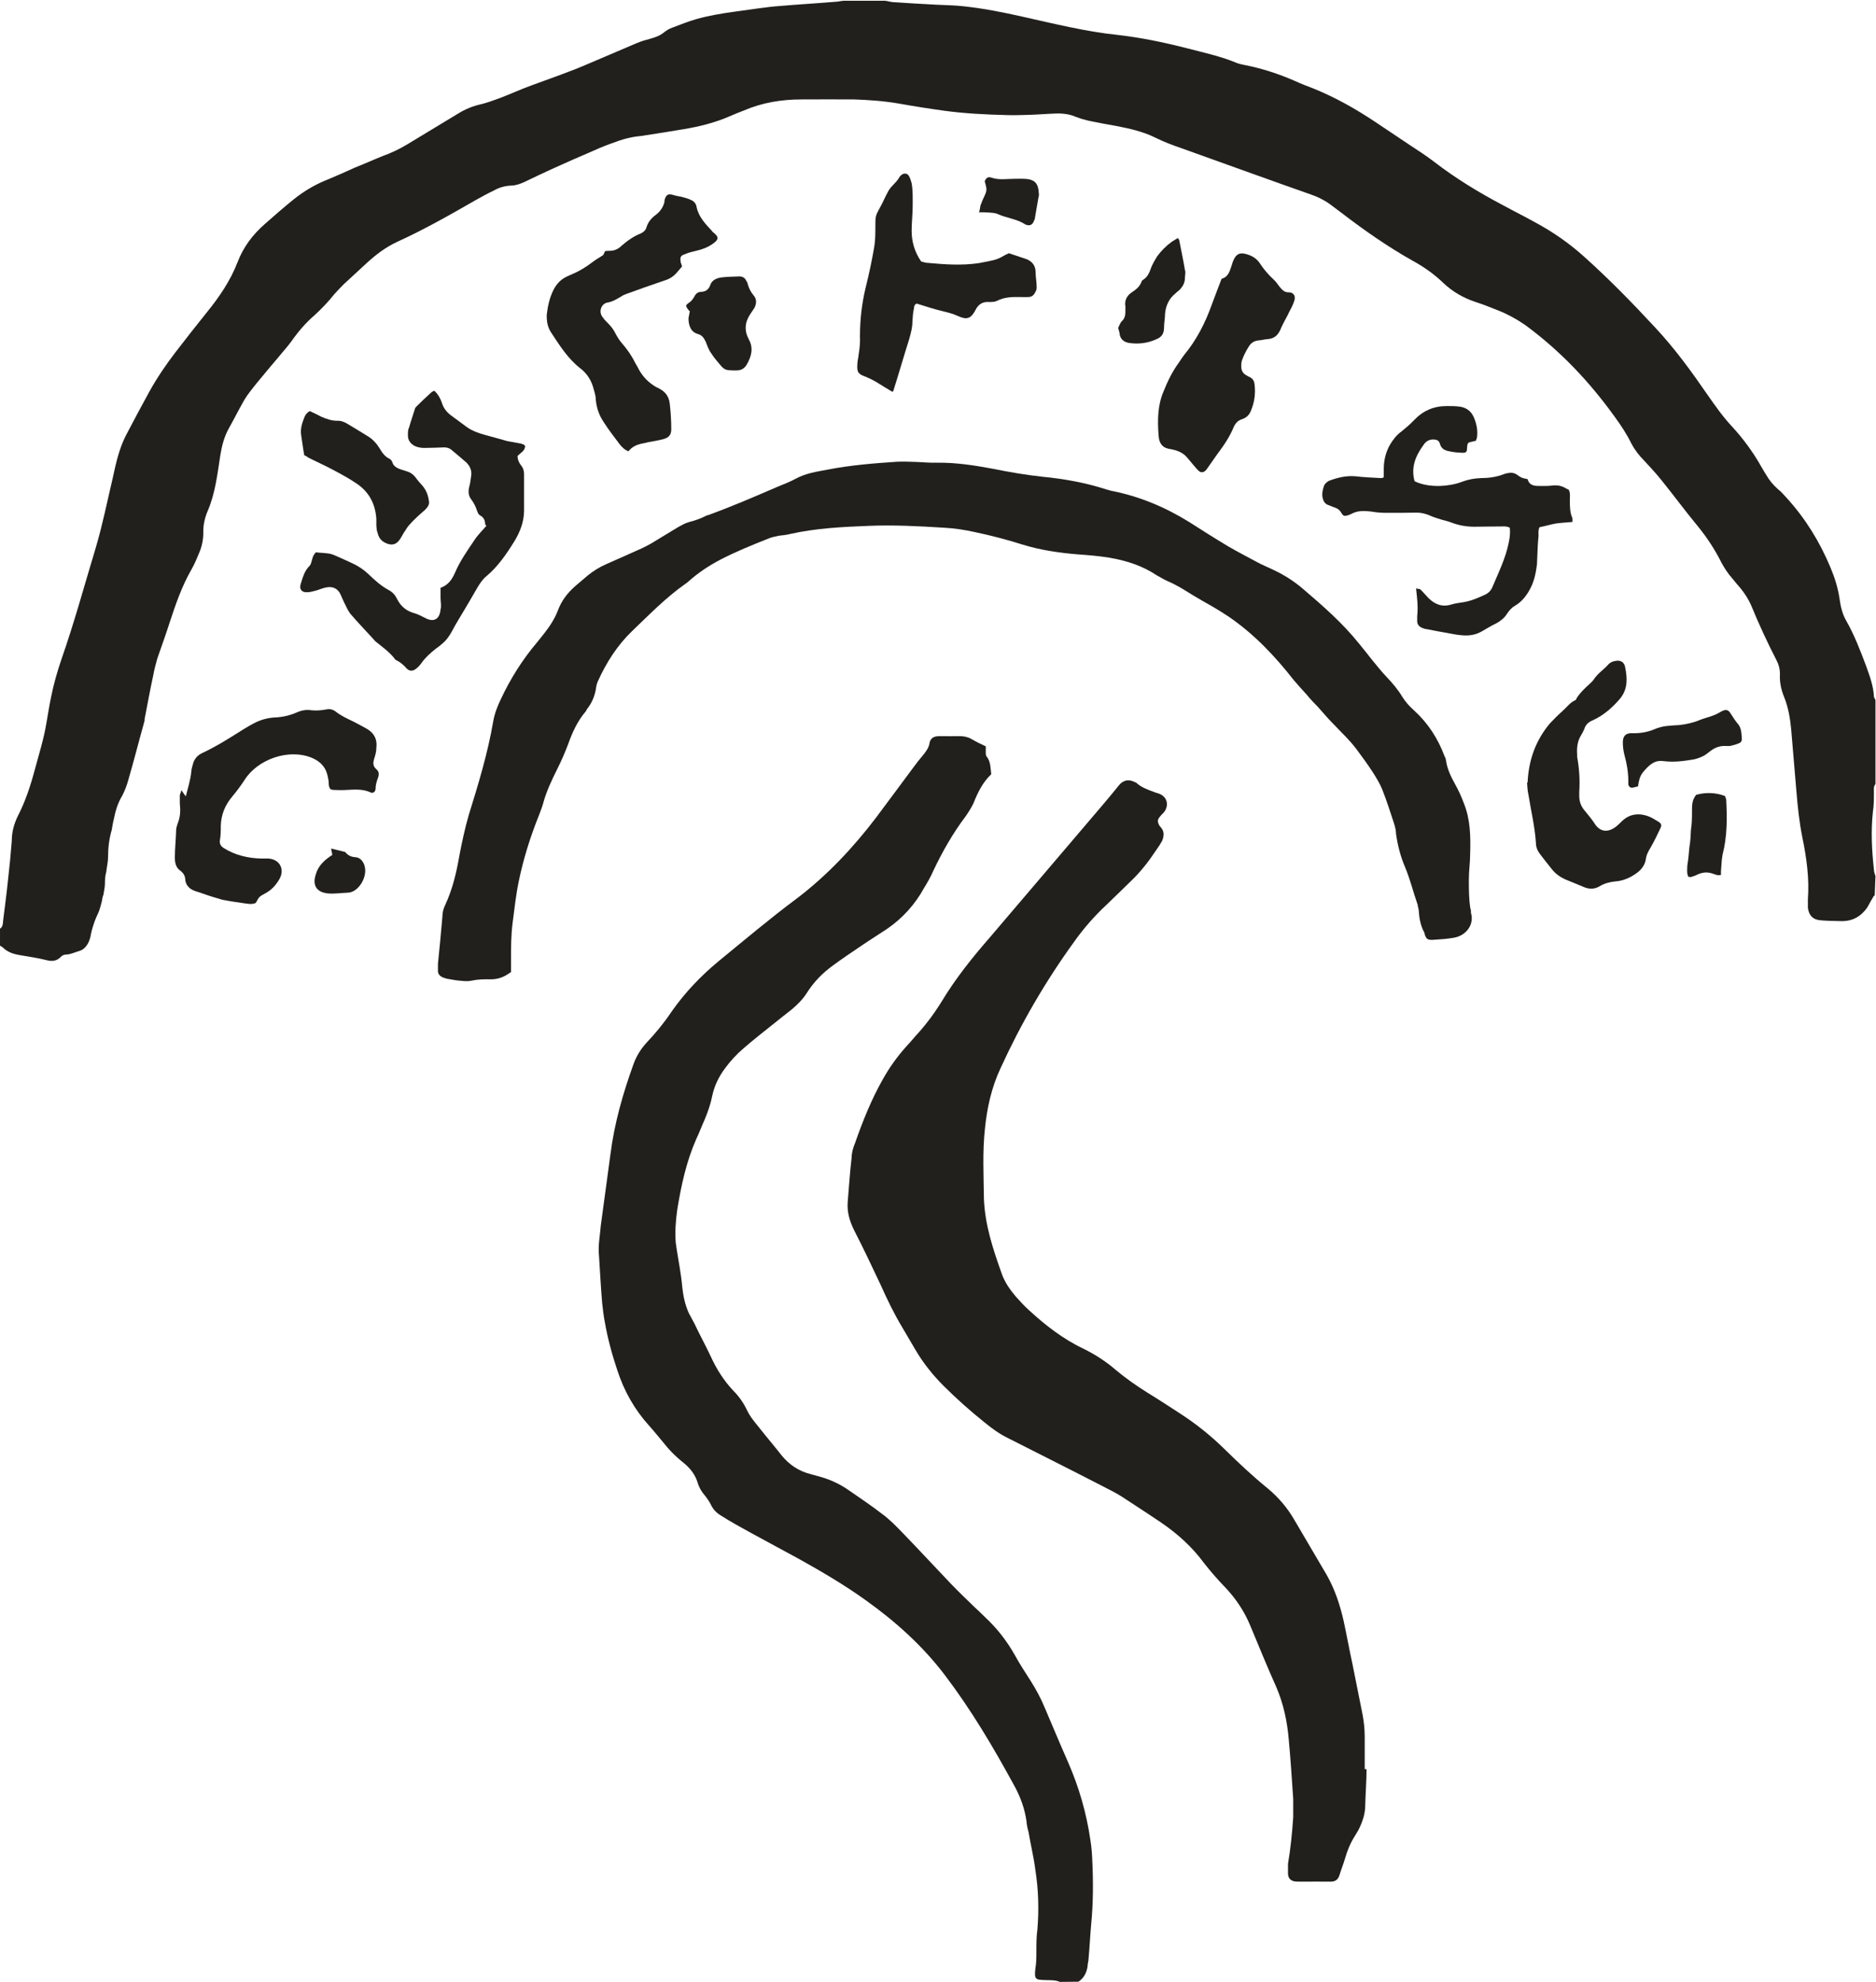 <?xml version="1.0" encoding="UTF-8" standalone="no"?>
<!-- Created with Inkscape (http://www.inkscape.org/) -->

<svg
   width="7.188mm"
   height="7.594mm"
   viewBox="0 0 7.188 7.594"
   version="1.1"
   id="svg2624"
   inkscape:version="1.1.2 (0a00cf5339, 2022-02-04)"
   sodipodi:docname="c15.svg"
   xmlns:inkscape="http://www.inkscape.org/namespaces/inkscape"
   xmlns:sodipodi="http://sodipodi.sourceforge.net/DTD/sodipodi-0.dtd"
   xmlns="http://www.w3.org/2000/svg"
   xmlns:svg="http://www.w3.org/2000/svg">
  <sodipodi:namedview
     id="namedview2626"
     pagecolor="#ffffff"
     bordercolor="#666666"
     borderopacity="1.0"
     inkscape:pageshadow="2"
     inkscape:pageopacity="0.0"
     inkscape:pagecheckerboard="0"
     inkscape:document-units="mm"
     showgrid="false"
     inkscape:zoom="0.64052329"
     inkscape:cx="14.051011"
     inkscape:cy="14.831623"
     inkscape:window-width="2560"
     inkscape:window-height="1376"
     inkscape:window-x="0"
     inkscape:window-y="0"
     inkscape:window-maximized="1"
     inkscape:current-layer="layer1" />
  <defs
     id="defs2621" />
  <g
     inkscape:label="Layer 1"
     inkscape:groupmode="layer"
     id="layer1"
     transform="translate(-101.328,-144.703)">
    <path
       d="m 108.511,148.134 c -0.004,0.001 -0.005,0.004 -0.006,0.006 -0.008,0.013 -0.015,0.026 -0.022,0.039 -0.024,0.035 -0.057,0.054 -0.101,0.053 -0.025,-7.1e-4 -0.051,-7.1e-4 -0.077,-0.003 -0.03,-0.002 -0.046,-0.018 -0.05,-0.048 0,-0.011 0,-0.021 0,-0.032 0.006,-0.08 -0.005,-0.159 -0.021,-0.237 -0.012,-0.059 -0.018,-0.118 -0.023,-0.178 -0.007,-0.079 -0.013,-0.158 -0.02,-0.237 -0.004,-0.042 -0.011,-0.083 -0.026,-0.121 -0.012,-0.029 -0.019,-0.059 -0.017,-0.091 0,-0.018 -0.004,-0.035 -0.013,-0.052 -0.035,-0.068 -0.068,-0.139 -0.097,-0.21 -0.01,-0.023 -0.024,-0.045 -0.04,-0.065 -0.011,-0.012 -0.021,-0.025 -0.031,-0.037 -0.017,-0.019 -0.032,-0.041 -0.044,-0.064 -0.024,-0.048 -0.054,-0.094 -0.089,-0.137 -0.049,-0.059 -0.095,-0.122 -0.143,-0.181 -0.02,-0.025 -0.043,-0.049 -0.064,-0.072 -0.019,-0.019 -0.035,-0.04 -0.048,-0.064 -0.018,-0.037 -0.04,-0.07 -0.064,-0.103 -0.097,-0.135 -0.209,-0.253 -0.342,-0.351 -0.033,-0.023 -0.068,-0.042 -0.103,-0.056 -0.03,-0.012 -0.06,-0.024 -0.091,-0.034 -0.045,-0.015 -0.086,-0.039 -0.121,-0.072 -0.035,-0.034 -0.075,-0.062 -0.119,-0.086 -0.094,-0.053 -0.183,-0.115 -0.269,-0.181 -0.012,-0.009 -0.024,-0.018 -0.036,-0.027 -0.024,-0.019 -0.052,-0.034 -0.081,-0.044 -0.165,-0.058 -0.33,-0.118 -0.495,-0.177 -0.035,-0.012 -0.07,-0.025 -0.104,-0.042 -0.047,-0.023 -0.096,-0.034 -0.147,-0.044 -0.034,-0.006 -0.068,-0.012 -0.101,-0.019 -0.019,-0.004 -0.037,-0.009 -0.055,-0.016 -0.025,-0.011 -0.052,-0.014 -0.078,-0.013 -0.033,0.001 -0.067,0.004 -0.1,0.005 -0.029,7.1e-4 -0.058,0.002 -0.086,10e-4 -0.081,-0.002 -0.163,-0.006 -0.243,-0.017 -0.058,-0.008 -0.115,-0.017 -0.171,-0.027 -0.057,-0.01 -0.115,-0.014 -0.172,-0.016 -0.068,-7e-4 -0.135,0 -0.203,0 -0.075,0 -0.149,0.012 -0.219,0.042 -0.018,0.007 -0.036,0.014 -0.054,0.022 -0.057,0.025 -0.117,0.04 -0.178,0.05 -0.048,0.008 -0.096,0.016 -0.143,0.023 -0.02,0.004 -0.04,0.004 -0.06,0.009 -0.019,0.004 -0.037,0.009 -0.055,0.016 -0.029,0.01 -0.058,0.021 -0.086,0.034 -0.052,0.022 -0.106,0.046 -0.159,0.07 -0.035,0.016 -0.069,0.032 -0.104,0.049 -0.017,0.008 -0.033,0.014 -0.052,0.015 -0.024,7e-4 -0.047,0.007 -0.068,0.019 -0.023,0.011 -0.047,0.024 -0.07,0.037 -0.099,0.057 -0.198,0.113 -0.301,0.16 -0.043,0.02 -0.08,0.048 -0.115,0.08 -0.03,0.028 -0.06,0.055 -0.09,0.083 -0.012,0.012 -0.024,0.025 -0.035,0.037 -0.023,0.029 -0.048,0.055 -0.075,0.08 -0.034,0.029 -0.063,0.063 -0.089,0.1 -0.015,0.021 -0.033,0.04 -0.049,0.06 -0.011,0.013 -0.022,0.026 -0.033,0.039 -0.021,0.026 -0.044,0.052 -0.065,0.079 -0.015,0.019 -0.029,0.037 -0.04,0.058 -0.018,0.032 -0.034,0.064 -0.052,0.096 -0.019,0.033 -0.028,0.069 -0.034,0.106 -0.011,0.071 -0.019,0.144 -0.048,0.212 -0.011,0.026 -0.018,0.054 -0.017,0.084 0,0.026 -0.005,0.051 -0.015,0.075 -0.009,0.022 -0.018,0.044 -0.03,0.065 -0.037,0.064 -0.061,0.134 -0.084,0.204 -0.015,0.047 -0.031,0.091 -0.047,0.137 -0.006,0.021 -0.012,0.043 -0.016,0.066 -0.012,0.055 -0.022,0.111 -0.033,0.167 0,0.002 0,0.004 0,0.006 -0.021,0.075 -0.04,0.15 -0.062,0.226 -0.006,0.022 -0.014,0.043 -0.024,0.062 -0.017,0.028 -0.026,0.059 -0.032,0.09 -0.004,0.014 -0.005,0.027 -0.008,0.041 -0.01,0.034 -0.014,0.069 -0.014,0.104 0,0.019 -0.005,0.038 -0.007,0.057 -0.004,0.014 -0.005,0.029 -0.005,0.044 0,0.015 -0.004,0.03 -0.006,0.044 -0.004,0.008 -0.004,0.017 -0.006,0.025 -0.004,0.014 -0.007,0.028 -0.012,0.04 -0.015,0.031 -0.026,0.063 -0.032,0.097 -0.004,0.014 -0.008,0.024 -0.016,0.034 -0.007,0.009 -0.015,0.015 -0.025,0.018 -0.018,0.005 -0.035,0.014 -0.052,0.014 -0.007,0 -0.016,0.004 -0.02,0.009 -0.015,0.016 -0.034,0.018 -0.053,0.013 -0.035,-0.009 -0.071,-0.014 -0.106,-0.02 -0.023,-0.004 -0.044,-0.011 -0.061,-0.027 -0.004,-0.004 -0.008,-0.006 -0.013,-0.009 v -0.065 c 0.011,-0.007 0.011,-0.019 0.012,-0.031 0.006,-0.05 0.013,-0.1 0.018,-0.15 0.006,-0.051 0.011,-0.103 0.015,-0.154 0,-0.034 0.008,-0.065 0.023,-0.096 0.029,-0.056 0.049,-0.117 0.065,-0.177 0.016,-0.06 0.035,-0.119 0.045,-0.181 0.006,-0.034 0.011,-0.067 0.018,-0.1 0.01,-0.05 0.024,-0.098 0.04,-0.145 0.049,-0.14 0.088,-0.284 0.131,-0.426 0.026,-0.088 0.044,-0.178 0.065,-0.267 0.012,-0.055 0.024,-0.111 0.05,-0.162 0.03,-0.057 0.06,-0.114 0.091,-0.17 0.029,-0.052 0.063,-0.102 0.099,-0.149 0.04,-0.052 0.08,-0.103 0.121,-0.154 0.047,-0.058 0.089,-0.119 0.117,-0.191 0.022,-0.058 0.058,-0.106 0.105,-0.147 0.036,-0.032 0.073,-0.064 0.11,-0.094 0.041,-0.033 0.086,-0.059 0.135,-0.078 0.034,-0.014 0.067,-0.029 0.1,-0.044 0.036,-0.014 0.071,-0.03 0.106,-0.044 0.033,-0.012 0.063,-0.026 0.093,-0.044 0.065,-0.04 0.13,-0.078 0.195,-0.118 0.029,-0.018 0.058,-0.03 0.091,-0.037 0.023,-0.006 0.045,-0.014 0.067,-0.022 0.043,-0.016 0.083,-0.035 0.125,-0.05 0.073,-0.027 0.147,-0.052 0.218,-0.083 0.061,-0.026 0.122,-0.052 0.183,-0.078 0.018,-0.008 0.037,-0.013 0.055,-0.018 0.018,-0.005 0.035,-0.011 0.05,-0.023 0.01,-0.008 0.021,-0.015 0.033,-0.019 0.031,-0.012 0.062,-0.024 0.093,-0.033 0.05,-0.014 0.1,-0.022 0.151,-0.029 0.056,-0.007 0.112,-0.017 0.168,-0.021 0.07,-0.006 0.141,-0.01 0.211,-0.016 0.011,0 0.021,-0.003 0.032,-0.004 h 0.16 c 0.01,0.001 0.019,0.004 0.028,0.005 0.055,0.004 0.111,0.007 0.166,0.01 0.036,0.002 0.071,0.002 0.106,0.006 0.076,0.008 0.152,0.023 0.227,0.04 0.121,0.027 0.241,0.057 0.365,0.07 0.088,0.01 0.175,0.028 0.261,0.05 0.065,0.017 0.132,0.031 0.194,0.057 0.01,0.004 0.02,0.006 0.03,0.008 0.067,0.013 0.131,0.034 0.193,0.061 0.024,0.011 0.047,0.02 0.071,0.029 0.084,0.034 0.162,0.078 0.237,0.128 0.044,0.03 0.089,0.059 0.133,0.089 0.032,0.021 0.063,0.041 0.093,0.064 0.083,0.064 0.172,0.118 0.265,0.167 0.04,0.022 0.081,0.042 0.122,0.065 0.067,0.036 0.129,0.079 0.186,0.13 0.096,0.086 0.186,0.178 0.273,0.272 0.075,0.08 0.139,0.168 0.201,0.258 0.03,0.043 0.06,0.086 0.096,0.124 0.043,0.047 0.08,0.098 0.111,0.153 0.006,0.011 0.012,0.02 0.018,0.03 0.012,0.021 0.027,0.039 0.045,0.055 0.012,0.009 0.023,0.022 0.034,0.034 0.071,0.078 0.126,0.167 0.167,0.265 0.016,0.038 0.029,0.078 0.035,0.119 0.004,0.029 0.01,0.057 0.024,0.083 0.033,0.057 0.056,0.118 0.079,0.179 0.013,0.037 0.027,0.074 0.029,0.114 0,0.005 0.004,0.009 0.006,0.014 v 0.322 c -0.008,0.009 -0.006,0.021 -0.006,0.03 0,0.026 0,0.052 -0.004,0.077 -0.008,0.074 -0.004,0.147 0.004,0.221 0,0.009 0.004,0.017 0.006,0.025 z"
       style="fill:#21201d;fill-opacity:1;fill-rule:nonzero;stroke:none;stroke-width:0.184"
       id="path612" />
    <path
       d="m 105.389,152.296 c -0.018,-0.008 -0.037,-0.006 -0.057,-0.007 -0.038,-7e-4 -0.041,-0.004 -0.037,-0.043 0.004,-0.023 0.004,-0.045 0.004,-0.068 0,-0.028 0,-0.056 0.004,-0.084 0.006,-0.075 0.004,-0.152 -0.008,-0.227 -0.006,-0.049 -0.018,-0.096 -0.026,-0.145 -0.004,-0.014 -0.007,-0.027 -0.008,-0.042 -0.007,-0.049 -0.024,-0.095 -0.048,-0.138 -0.079,-0.145 -0.163,-0.287 -0.263,-0.419 -0.086,-0.114 -0.191,-0.208 -0.306,-0.29 -0.081,-0.058 -0.166,-0.108 -0.254,-0.157 -0.08,-0.044 -0.162,-0.087 -0.242,-0.132 -0.021,-0.012 -0.041,-0.024 -0.06,-0.036 -0.016,-0.01 -0.028,-0.023 -0.036,-0.04 -0.006,-0.012 -0.015,-0.025 -0.023,-0.035 -0.013,-0.015 -0.023,-0.032 -0.028,-0.05 -0.01,-0.032 -0.029,-0.055 -0.053,-0.075 -0.032,-0.025 -0.058,-0.052 -0.083,-0.084 -0.017,-0.02 -0.032,-0.039 -0.05,-0.059 -0.056,-0.062 -0.096,-0.133 -0.122,-0.213 -0.02,-0.06 -0.037,-0.122 -0.048,-0.186 -0.005,-0.025 -0.007,-0.049 -0.01,-0.073 -0.005,-0.06 -0.008,-0.119 -0.012,-0.18 -0.004,-0.039 0.004,-0.076 0.007,-0.115 0.012,-0.091 0.025,-0.182 0.037,-0.273 0.015,-0.119 0.048,-0.234 0.089,-0.347 0.011,-0.03 0.028,-0.057 0.05,-0.081 0.035,-0.037 0.067,-0.076 0.095,-0.118 0.051,-0.073 0.112,-0.137 0.181,-0.194 0.099,-0.081 0.196,-0.163 0.298,-0.239 0.116,-0.088 0.216,-0.194 0.305,-0.311 0.049,-0.065 0.097,-0.131 0.145,-0.195 0.011,-0.015 0.022,-0.029 0.034,-0.043 0.012,-0.015 0.024,-0.03 0.026,-0.05 0.004,-0.014 0.013,-0.021 0.027,-0.023 0.006,-7.1e-4 0.013,-7.1e-4 0.019,-7.1e-4 0.022,0 0.045,7.1e-4 0.068,0 0.017,0 0.032,0.003 0.046,0.011 0.017,0.01 0.035,0.019 0.055,0.028 0,0.009 0,0.016 0,0.023 0,0.006 0,0.014 0.005,0.018 0.014,0.02 0.013,0.042 0.016,0.066 -0.032,0.03 -0.052,0.07 -0.068,0.111 -0.008,0.017 -0.019,0.034 -0.03,0.05 -0.049,0.065 -0.089,0.135 -0.124,0.209 -0.01,0.023 -0.022,0.044 -0.035,0.065 -0.035,0.064 -0.083,0.117 -0.143,0.158 -0.033,0.022 -0.067,0.043 -0.099,0.065 -0.037,0.025 -0.073,0.049 -0.108,0.075 -0.04,0.029 -0.073,0.063 -0.099,0.104 -0.015,0.024 -0.035,0.044 -0.056,0.062 -0.022,0.018 -0.045,0.035 -0.068,0.054 -0.04,0.032 -0.081,0.064 -0.119,0.097 -0.026,0.022 -0.051,0.049 -0.072,0.078 -0.023,0.031 -0.04,0.066 -0.048,0.104 -0.006,0.031 -0.017,0.062 -0.029,0.091 -0.011,0.024 -0.02,0.049 -0.032,0.074 -0.038,0.086 -0.058,0.178 -0.073,0.271 -0.006,0.042 -0.009,0.083 -0.006,0.125 0.004,0.032 0.01,0.063 0.015,0.095 0.004,0.025 0.008,0.051 0.01,0.076 0.004,0.036 0.011,0.07 0.026,0.102 0.007,0.013 0.014,0.026 0.021,0.039 0.02,0.043 0.043,0.084 0.063,0.127 0.022,0.048 0.05,0.092 0.086,0.13 0.022,0.022 0.04,0.048 0.053,0.076 0.008,0.017 0.02,0.033 0.032,0.048 0.025,0.032 0.051,0.063 0.077,0.095 0.008,0.01 0.016,0.02 0.024,0.03 0.029,0.035 0.065,0.059 0.109,0.07 0.008,0.002 0.017,0.005 0.025,0.007 0.044,0.011 0.085,0.029 0.122,0.055 0.043,0.03 0.087,0.059 0.128,0.091 0.029,0.021 0.055,0.048 0.08,0.074 0.062,0.064 0.122,0.129 0.183,0.193 0.029,0.03 0.059,0.059 0.089,0.088 0.015,0.014 0.029,0.027 0.044,0.042 0.045,0.042 0.082,0.09 0.112,0.143 0.019,0.035 0.041,0.068 0.062,0.101 0.02,0.032 0.038,0.065 0.052,0.099 0.03,0.07 0.059,0.14 0.09,0.21 0.042,0.096 0.071,0.196 0.086,0.3 0.004,0.025 0.006,0.049 0.007,0.074 0.004,0.082 0.004,0.165 -0.004,0.247 -0.004,0.044 -0.006,0.088 -0.01,0.131 0,0.011 -0.004,0.021 -0.004,0.032 -0.004,0.025 -0.015,0.045 -0.035,0.058 z"
       style="fill:#21201d;fill-opacity:1;fill-rule:nonzero;stroke:none;stroke-width:0.184"
       id="path614" />
    <path
       d="m 106.564,151.481 c 0,0.046 -0.004,0.091 -0.005,0.138 0,0.034 -0.011,0.065 -0.026,0.095 -0.005,0.008 -0.01,0.017 -0.015,0.025 -0.017,0.027 -0.028,0.055 -0.037,0.086 -0.006,0.021 -0.015,0.042 -0.021,0.063 -0.006,0.017 -0.016,0.024 -0.034,0.024 -0.038,-7.1e-4 -0.077,0 -0.115,0 -0.008,0 -0.015,0 -0.023,-0.001 -0.015,-0.003 -0.024,-0.012 -0.025,-0.029 0,-0.012 0,-0.026 0,-0.038 0.01,-0.059 0.016,-0.119 0.02,-0.179 0,-0.023 0,-0.047 0,-0.07 -0.005,-0.075 -0.01,-0.151 -0.017,-0.227 -0.006,-0.07 -0.02,-0.137 -0.048,-0.202 -0.035,-0.078 -0.067,-0.157 -0.1,-0.236 -0.023,-0.055 -0.055,-0.103 -0.097,-0.147 -0.028,-0.029 -0.055,-0.06 -0.08,-0.092 -0.045,-0.061 -0.1,-0.111 -0.163,-0.154 -0.05,-0.034 -0.1,-0.066 -0.15,-0.099 -0.023,-0.015 -0.048,-0.027 -0.073,-0.04 -0.122,-0.063 -0.244,-0.124 -0.366,-0.186 -0.033,-0.016 -0.061,-0.037 -0.088,-0.059 -0.055,-0.044 -0.108,-0.091 -0.158,-0.141 -0.043,-0.043 -0.08,-0.09 -0.11,-0.142 -0.015,-0.026 -0.031,-0.053 -0.047,-0.08 -0.032,-0.053 -0.059,-0.109 -0.084,-0.165 -0.033,-0.07 -0.066,-0.14 -0.101,-0.208 -0.017,-0.034 -0.028,-0.07 -0.025,-0.108 0.005,-0.056 0.008,-0.113 0.015,-0.17 0,-0.019 0.006,-0.04 0.014,-0.059 0.029,-0.083 0.062,-0.165 0.105,-0.241 0.025,-0.045 0.055,-0.087 0.089,-0.125 0.013,-0.014 0.026,-0.029 0.038,-0.043 0.037,-0.04 0.07,-0.084 0.099,-0.131 0.053,-0.088 0.117,-0.168 0.185,-0.246 0.146,-0.171 0.291,-0.342 0.437,-0.513 0.019,-0.022 0.038,-0.046 0.057,-0.069 0.016,-0.02 0.037,-0.025 0.06,-0.013 0.004,0.001 0.006,0.002 0.008,0.004 0.021,0.019 0.048,0.027 0.074,0.037 0.005,0.001 0.01,0.003 0.015,0.005 0.028,0.012 0.035,0.042 0.018,0.067 -0.005,0.007 -0.012,0.012 -0.017,0.019 -0.01,0.012 -0.011,0.019 -0.004,0.032 0,0.004 0.005,0.006 0.007,0.01 0.014,0.016 0.012,0.033 0.005,0.051 -0.004,0.006 -0.006,0.011 -0.01,0.017 -0.017,0.024 -0.032,0.048 -0.05,0.071 -0.015,0.019 -0.031,0.038 -0.048,0.055 -0.035,0.035 -0.07,0.068 -0.106,0.103 -0.046,0.043 -0.088,0.091 -0.124,0.142 -0.11,0.152 -0.204,0.314 -0.282,0.485 -0.034,0.073 -0.051,0.15 -0.059,0.229 -0.01,0.09 -0.005,0.18 -0.004,0.27 0.004,0.101 0.035,0.193 0.068,0.286 0.011,0.032 0.031,0.061 0.053,0.087 0.017,0.019 0.033,0.037 0.051,0.053 0.063,0.058 0.131,0.111 0.209,0.148 0.045,0.022 0.088,0.05 0.126,0.083 0.037,0.031 0.076,0.058 0.117,0.084 0.044,0.027 0.087,0.055 0.13,0.083 0.06,0.039 0.116,0.084 0.167,0.134 0.053,0.052 0.108,0.104 0.166,0.151 0.042,0.035 0.076,0.075 0.103,0.122 0.041,0.07 0.082,0.14 0.124,0.211 0.031,0.055 0.05,0.113 0.064,0.174 0.012,0.055 0.022,0.111 0.034,0.166 0.013,0.065 0.026,0.13 0.039,0.195 0.005,0.027 0.008,0.055 0.008,0.083 0,0.042 0,0.083 0,0.125 v 0"
       style="fill:#21201d;fill-opacity:1;fill-rule:nonzero;stroke:none;stroke-width:0.184"
       id="path616" />
    <path
       d="m 103.283,148.429 c -0.024,0.018 -0.048,0.026 -0.075,0.026 -0.024,-7.1e-4 -0.049,0 -0.073,0.005 -0.013,0.003 -0.026,0.002 -0.039,7e-4 -0.017,-0.001 -0.034,-0.004 -0.05,-0.007 -0.008,-0.001 -0.015,-0.004 -0.021,-0.006 -0.012,-0.005 -0.02,-0.014 -0.019,-0.027 0,-0.009 0,-0.017 0,-0.025 0.006,-0.06 0.012,-0.119 0.017,-0.18 0,-0.016 0.004,-0.032 0.011,-0.046 0.028,-0.06 0.043,-0.124 0.054,-0.188 0.01,-0.052 0.021,-0.104 0.036,-0.156 0.037,-0.119 0.073,-0.237 0.094,-0.36 0.005,-0.029 0.016,-0.057 0.029,-0.084 0.037,-0.079 0.083,-0.152 0.139,-0.218 0.01,-0.012 0.019,-0.024 0.028,-0.035 0.021,-0.027 0.04,-0.056 0.052,-0.088 0.014,-0.037 0.037,-0.067 0.067,-0.093 0.015,-0.013 0.031,-0.026 0.047,-0.04 0.021,-0.017 0.045,-0.032 0.07,-0.043 0.045,-0.02 0.091,-0.04 0.135,-0.06 0.013,-0.006 0.025,-0.012 0.037,-0.019 0.035,-0.021 0.069,-0.042 0.104,-0.063 0.013,-0.007 0.026,-0.015 0.04,-0.019 0.024,-0.006 0.047,-0.014 0.07,-0.026 0,0 0,-7.1e-4 0.004,-7.1e-4 0.091,-0.033 0.179,-0.071 0.267,-0.109 0.024,-0.01 0.048,-0.019 0.07,-0.031 0.038,-0.021 0.081,-0.027 0.123,-0.035 0.088,-0.017 0.176,-0.024 0.265,-0.03 0.023,-0.001 0.048,0 0.07,7e-4 0.027,7.1e-4 0.056,0.004 0.083,0.003 0.072,-10e-4 0.143,0.01 0.213,0.023 0.064,0.013 0.128,0.024 0.193,0.031 0.083,0.008 0.165,0.023 0.245,0.049 0.006,0.001 0.012,0.004 0.019,0.005 0.106,0.021 0.204,0.062 0.296,0.119 0.05,0.032 0.099,0.063 0.149,0.093 0.036,0.021 0.073,0.04 0.11,0.06 0.021,0.012 0.045,0.021 0.067,0.032 0.04,0.019 0.076,0.042 0.11,0.071 0.076,0.065 0.152,0.131 0.216,0.211 0.016,0.019 0.032,0.04 0.048,0.06 0.019,0.023 0.037,0.046 0.058,0.068 0.022,0.023 0.043,0.048 0.059,0.075 0.012,0.019 0.027,0.036 0.044,0.051 0.054,0.049 0.093,0.109 0.118,0.177 0.004,0.006 0.005,0.012 0.006,0.019 0.005,0.032 0.019,0.06 0.035,0.089 0.013,0.023 0.024,0.048 0.033,0.072 0.025,0.062 0.026,0.127 0.024,0.193 0,0.033 -0.005,0.066 -0.005,0.099 0,0.038 0,0.075 0.006,0.112 0.004,0.007 0,0.015 0.004,0.023 0.008,0.043 -0.024,0.081 -0.068,0.088 -0.027,0.005 -0.053,0.006 -0.08,0.008 -0.021,0.001 -0.026,-0.004 -0.032,-0.024 0,-7.1e-4 0,-0.002 0,-0.003 -0.015,-0.026 -0.02,-0.055 -0.022,-0.085 0,-0.007 -0.004,-0.015 -0.004,-0.022 -0.017,-0.048 -0.029,-0.099 -0.049,-0.146 -0.017,-0.04 -0.028,-0.083 -0.034,-0.126 0,-0.014 -0.004,-0.028 -0.008,-0.041 -0.014,-0.043 -0.028,-0.086 -0.044,-0.127 -0.009,-0.023 -0.022,-0.044 -0.035,-0.065 -0.02,-0.031 -0.042,-0.061 -0.065,-0.092 -0.027,-0.036 -0.06,-0.066 -0.091,-0.099 -0.019,-0.019 -0.037,-0.041 -0.056,-0.062 -0.015,-0.015 -0.03,-0.031 -0.043,-0.047 -0.017,-0.019 -0.034,-0.037 -0.049,-0.055 -0.072,-0.092 -0.152,-0.177 -0.25,-0.244 -0.017,-0.011 -0.035,-0.023 -0.054,-0.034 -0.028,-0.016 -0.056,-0.032 -0.083,-0.048 -0.032,-0.02 -0.063,-0.04 -0.099,-0.055 -0.013,-0.006 -0.026,-0.014 -0.039,-0.021 -0.055,-0.037 -0.117,-0.057 -0.182,-0.068 -0.042,-0.007 -0.083,-0.01 -0.124,-0.013 -0.07,-0.006 -0.14,-0.016 -0.208,-0.037 -0.06,-0.019 -0.121,-0.035 -0.183,-0.048 -0.04,-0.009 -0.08,-0.015 -0.12,-0.017 -0.096,-0.006 -0.193,-0.011 -0.289,-0.007 -0.101,0.004 -0.201,0.009 -0.299,0.031 -0.015,0.004 -0.03,0.005 -0.045,0.007 -0.013,0.003 -0.025,0.005 -0.037,0.01 -0.063,0.025 -0.125,0.05 -0.185,0.081 -0.044,0.023 -0.085,0.05 -0.122,0.083 -0.004,0.003 -0.006,0.006 -0.01,0.008 -0.076,0.053 -0.14,0.119 -0.207,0.183 -0.057,0.055 -0.099,0.121 -0.131,0.192 -0.004,0.009 -0.006,0.017 -0.007,0.025 -0.004,0.028 -0.014,0.054 -0.031,0.077 -0.004,0.004 -0.006,0.009 -0.008,0.013 -0.032,0.037 -0.052,0.081 -0.068,0.126 -0.012,0.032 -0.026,0.064 -0.041,0.094 -0.022,0.044 -0.043,0.088 -0.056,0.137 -0.004,0.014 -0.01,0.028 -0.015,0.042 -0.033,0.082 -0.059,0.165 -0.077,0.251 -0.011,0.053 -0.017,0.108 -0.024,0.162 -0.006,0.047 -0.006,0.094 -0.006,0.142 v 0.046"
       style="fill:#21201d;fill-opacity:1;fill-rule:nonzero;stroke:none;stroke-width:0.184"
       id="path618" />
    <path
       d="m 106.758,146.96 c 0.01,-0.004 0.015,0.004 0.019,0.008 0.008,0.009 0.016,0.017 0.024,0.026 0.024,0.024 0.052,0.036 0.088,0.025 0.015,-0.005 0.031,-0.006 0.047,-0.009 0.03,-0.005 0.057,-0.017 0.085,-0.03 0.011,-0.006 0.019,-0.014 0.024,-0.025 0.024,-0.057 0.052,-0.113 0.064,-0.174 0.004,-0.019 0.006,-0.038 0.004,-0.056 -0.013,-0.007 -0.024,-0.005 -0.036,-0.005 -0.034,0 -0.067,7e-4 -0.1,0.001 -0.03,0 -0.059,-0.005 -0.088,-0.016 -0.012,-0.005 -0.024,-0.007 -0.037,-0.011 -0.016,-0.005 -0.033,-0.01 -0.048,-0.017 -0.015,-0.006 -0.03,-0.01 -0.047,-0.01 -0.041,7.1e-4 -0.081,0.001 -0.122,7.1e-4 -0.018,0 -0.036,-0.002 -0.054,-0.005 -0.026,-0.003 -0.051,-0.004 -0.075,0.009 -0.004,0.002 -0.008,0.004 -0.012,0.005 -0.016,0.005 -0.019,0.004 -0.028,-0.011 -0.004,-0.007 -0.01,-0.012 -0.016,-0.015 -0.011,-0.004 -0.022,-0.009 -0.033,-0.013 -0.012,-0.004 -0.018,-0.014 -0.021,-0.026 -0.004,-0.017 0,-0.034 0.006,-0.05 0.004,-0.007 0.012,-0.014 0.019,-0.017 0.032,-0.012 0.065,-0.02 0.1,-0.017 0.033,0.004 0.066,0.005 0.099,0.007 0.004,0 0.006,-0.002 0.01,-0.003 0,-0.011 0,-0.021 0,-0.032 0,-0.034 0.008,-0.066 0.025,-0.095 0.012,-0.019 0.024,-0.035 0.042,-0.048 0.017,-0.014 0.033,-0.027 0.048,-0.043 0.035,-0.037 0.076,-0.055 0.126,-0.055 0.017,0 0.033,0 0.048,0.002 0.026,0.003 0.045,0.016 0.056,0.041 0.011,0.026 0.016,0.051 0.012,0.078 0,0.004 -0.004,0.008 -0.004,0.012 -0.005,10e-4 -0.008,0.002 -0.013,0.003 -0.019,0.004 -0.019,0.004 -0.021,0.024 0,0.017 -0.004,0.019 -0.018,0.019 -0.017,-7e-4 -0.035,-0.002 -0.051,-0.006 -0.017,-0.003 -0.03,-0.01 -0.035,-0.029 -0.004,-0.014 -0.015,-0.016 -0.027,-0.016 -0.016,7.1e-4 -0.027,0.008 -0.035,0.02 -0.03,0.041 -0.05,0.085 -0.035,0.14 0.029,0.014 0.063,0.019 0.098,0.018 0.029,-0.001 0.058,-0.006 0.084,-0.016 0.024,-0.009 0.047,-0.013 0.072,-0.014 0.029,0 0.06,-0.004 0.088,-0.015 0.006,-0.003 0.015,-0.004 0.021,-0.005 0.01,-0.001 0.019,0 0.028,0.006 0.006,0.004 0.012,0.009 0.019,0.012 0.006,0.003 0.015,0.004 0.023,0.006 0.006,0.022 0.022,0.026 0.042,0.026 0.017,0 0.032,7.1e-4 0.048,-0.001 0.021,-0.003 0.04,-7.1e-4 0.058,0.011 0.004,0.002 0.006,0.003 0.01,0.005 0.006,0.012 0.004,0.026 0.004,0.041 0,0.023 0,0.047 0.01,0.068 0,0.004 0,0.009 0,0.014 -0.021,0.002 -0.043,0.003 -0.064,0.006 -0.021,0.004 -0.041,0.01 -0.062,0.014 -0.006,0.011 -0.004,0.022 -0.004,0.033 -0.004,0.037 -0.004,0.073 -0.006,0.109 -0.004,0.032 -0.01,0.063 -0.025,0.092 -0.014,0.027 -0.032,0.051 -0.059,0.067 -0.013,0.007 -0.023,0.019 -0.031,0.031 -0.01,0.016 -0.024,0.027 -0.04,0.036 -0.019,0.009 -0.037,0.02 -0.056,0.031 -0.024,0.014 -0.05,0.018 -0.078,0.015 -0.019,-0.001 -0.038,-0.006 -0.057,-0.009 -0.024,-0.004 -0.05,-0.009 -0.075,-0.014 -0.007,-7.1e-4 -0.015,-0.003 -0.021,-0.006 -0.011,-0.005 -0.017,-0.014 -0.017,-0.025 0,-0.006 0,-0.013 0,-0.019 0.004,-0.034 0,-0.068 -0.004,-0.103 0,-0.001 0,-0.004 0.004,-0.005"
       style="fill:#21201d;fill-opacity:1;fill-rule:nonzero;stroke:none;stroke-width:0.184"
       id="path620" />
    <path
       d="m 103.187,146.713 c 0,-0.014 -0.004,-0.027 -0.019,-0.035 -0.006,-0.003 -0.01,-0.011 -0.012,-0.018 -0.005,-0.015 -0.012,-0.03 -0.022,-0.043 -0.011,-0.014 -0.013,-0.031 -0.008,-0.049 0.004,-0.014 0.005,-0.027 0.007,-0.04 0.004,-0.021 -0.004,-0.039 -0.018,-0.053 -0.019,-0.017 -0.039,-0.033 -0.059,-0.05 -0.008,-0.006 -0.017,-0.008 -0.027,-0.008 -0.023,7.1e-4 -0.045,0.002 -0.068,0.002 -0.014,7e-4 -0.028,-7.1e-4 -0.041,-0.006 -0.019,-0.009 -0.03,-0.023 -0.029,-0.045 0,-0.009 0,-0.019 0.005,-0.029 0.006,-0.022 0.014,-0.044 0.021,-0.067 0,-0.004 0.004,-0.009 0.006,-0.011 0.019,-0.019 0.038,-0.037 0.058,-0.055 0.004,-0.003 0.006,-0.004 0.011,-0.006 0.014,0.013 0.023,0.028 0.029,0.046 0.007,0.023 0.021,0.039 0.04,0.052 0.018,0.013 0.036,0.027 0.054,0.04 0.022,0.016 0.048,0.025 0.074,0.032 0.027,0.007 0.054,0.015 0.083,0.023 0.015,0.003 0.03,0.005 0.044,0.008 0.005,7.1e-4 0.011,0.002 0.016,0.004 0.004,0.001 0.005,0.004 0.008,0.006 0,0.02 -0.018,0.027 -0.029,0.039 0,0.014 0.006,0.027 0.015,0.038 0.008,0.01 0.01,0.022 0.01,0.033 0,0.047 0,0.093 0,0.138 0,0.042 -0.015,0.081 -0.036,0.116 -0.031,0.05 -0.064,0.099 -0.11,0.137 -0.015,0.013 -0.025,0.029 -0.035,0.046 -0.015,0.026 -0.03,0.052 -0.045,0.077 -0.017,0.029 -0.035,0.057 -0.05,0.086 -0.011,0.02 -0.023,0.037 -0.04,0.05 -0.007,0.007 -0.015,0.012 -0.023,0.018 -0.02,0.016 -0.039,0.033 -0.054,0.054 -0.006,0.009 -0.014,0.017 -0.022,0.023 -0.012,0.009 -0.024,0.009 -0.035,-0.002 -0.011,-0.013 -0.024,-0.024 -0.04,-0.032 -0.004,-0.002 -0.006,-0.004 -0.007,-0.007 -0.021,-0.026 -0.048,-0.045 -0.074,-0.066 0,-0.002 -0.004,-0.003 -0.004,-0.005 -0.03,-0.033 -0.062,-0.066 -0.091,-0.1 -0.01,-0.013 -0.016,-0.029 -0.024,-0.044 -0.006,-0.012 -0.01,-0.024 -0.016,-0.035 -0.011,-0.019 -0.029,-0.025 -0.049,-0.022 -0.014,0.002 -0.027,0.008 -0.04,0.012 -0.012,0.003 -0.024,0.007 -0.037,0.007 -0.02,0.001 -0.03,-0.012 -0.024,-0.031 0.008,-0.025 0.014,-0.051 0.035,-0.071 0.005,-0.006 0.006,-0.015 0.009,-0.024 0.004,-0.014 0.004,-0.014 0.014,-0.027 0.015,0.002 0.029,0.002 0.044,0.004 0.012,0.001 0.023,0.005 0.034,0.01 0.021,0.009 0.042,0.019 0.064,0.029 0.021,0.01 0.041,0.023 0.058,0.039 0.025,0.024 0.05,0.047 0.08,0.063 0.015,0.008 0.025,0.02 0.032,0.035 0.015,0.029 0.037,0.046 0.068,0.054 0.013,0.004 0.026,0.011 0.038,0.017 0.036,0.02 0.057,0.003 0.06,-0.032 0.004,-0.014 0,-0.029 0,-0.044 0,-0.013 0,-0.025 0,-0.039 0.029,-0.01 0.044,-0.032 0.055,-0.057 0.019,-0.045 0.048,-0.086 0.075,-0.126 0.012,-0.019 0.03,-0.036 0.046,-0.055"
       style="fill:#21201d;fill-opacity:1;fill-rule:nonzero;stroke:none;stroke-width:0.184"
       id="path622" />
    <path
       d="m 103.942,145.723 c -0.009,0.011 -0.016,0.019 -0.024,0.028 -0.011,0.012 -0.024,0.02 -0.039,0.025 -0.05,0.017 -0.099,0.034 -0.148,0.052 -0.008,0.003 -0.016,0.006 -0.023,0.011 -0.017,0.01 -0.033,0.02 -0.052,0.023 -0.024,0.004 -0.036,0.035 -0.019,0.056 0.006,0.009 0.014,0.017 0.021,0.024 0.012,0.012 0.022,0.025 0.03,0.042 0.006,0.011 0.014,0.024 0.023,0.034 0.019,0.022 0.037,0.047 0.05,0.074 0.004,0.008 0.01,0.016 0.014,0.025 0.016,0.03 0.039,0.053 0.069,0.07 0.005,0.001 0.008,0.004 0.012,0.006 0.023,0.012 0.035,0.031 0.038,0.055 0.004,0.033 0.006,0.067 0.006,0.099 0,0.021 -0.008,0.032 -0.029,0.038 -0.019,0.005 -0.04,0.009 -0.059,0.012 -0.008,0.002 -0.015,0.004 -0.022,0.005 -0.021,0.004 -0.04,0.012 -0.054,0.03 -0.015,-0.006 -0.024,-0.015 -0.033,-0.026 -0.021,-0.028 -0.043,-0.056 -0.062,-0.086 -0.017,-0.025 -0.027,-0.053 -0.03,-0.084 0,-0.014 -0.004,-0.027 -0.008,-0.041 -0.008,-0.033 -0.025,-0.061 -0.053,-0.082 -0.047,-0.037 -0.078,-0.087 -0.111,-0.137 -0.013,-0.02 -0.017,-0.043 -0.016,-0.068 0.004,-0.034 0.011,-0.065 0.026,-0.095 0.012,-0.023 0.028,-0.04 0.052,-0.051 0.01,-0.004 0.019,-0.009 0.029,-0.013 0.022,-0.01 0.043,-0.023 0.063,-0.038 0.013,-0.01 0.027,-0.019 0.042,-0.028 0.008,-0.004 0.007,-0.012 0.012,-0.018 0.005,-7.1e-4 0.011,-0.001 0.016,-0.001 0.018,0 0.033,-0.006 0.046,-0.019 0.023,-0.02 0.047,-0.037 0.075,-0.048 0.01,-0.005 0.018,-0.012 0.021,-0.023 0.006,-0.02 0.019,-0.036 0.036,-0.048 0.017,-0.013 0.028,-0.029 0.033,-0.05 0,-0.001 0,-0.004 0,-0.006 0.007,-0.023 0.014,-0.026 0.037,-0.019 0.01,0.003 0.019,0.004 0.028,0.006 0.012,0.003 0.023,0.006 0.034,0.011 0.013,0.005 0.022,0.014 0.024,0.028 0.008,0.039 0.035,0.066 0.06,0.093 0,0.002 0.004,0.004 0.006,0.006 0.021,0.017 0.018,0.027 -0.004,0.042 -0.019,0.014 -0.042,0.022 -0.064,0.027 -0.014,0.004 -0.028,0.006 -0.04,0.012 -0.019,0.006 -0.022,0.011 -0.019,0.03 0,0.005 0.004,0.009 0.004,0.015"
       style="fill:#21201d;fill-opacity:1;fill-rule:nonzero;stroke:none;stroke-width:0.184"
       id="path624" />
    <path
       d="m 102.024,147.731 c 0.007,0.011 0.01,0.016 0.016,0.023 0.008,-0.033 0.018,-0.063 0.021,-0.095 0,-0.009 0.004,-0.019 0.006,-0.028 0.005,-0.02 0.017,-0.034 0.036,-0.043 0.053,-0.025 0.103,-0.056 0.153,-0.088 0.015,-0.009 0.031,-0.019 0.047,-0.027 0.023,-0.012 0.048,-0.019 0.074,-0.021 0.03,-0.001 0.059,-0.007 0.087,-0.019 0.017,-0.008 0.036,-0.012 0.056,-0.009 0.019,0.002 0.038,0.001 0.058,-0.003 0.014,-0.003 0.025,0 0.036,0.008 0.02,0.016 0.044,0.027 0.067,0.038 0.018,0.009 0.036,0.019 0.054,0.029 0.028,0.017 0.039,0.041 0.035,0.073 0,0.014 -0.004,0.027 -0.008,0.04 -0.005,0.016 -0.006,0.029 0.008,0.041 0.011,0.009 0.011,0.021 0.006,0.034 -0.005,0.013 -0.009,0.027 -0.009,0.041 0,0.011 -0.01,0.019 -0.019,0.014 -0.034,-0.016 -0.07,-0.01 -0.104,-0.009 -0.013,0 -0.026,0 -0.039,-7.1e-4 -0.004,0 -0.008,-0.002 -0.011,-0.003 -0.008,-0.01 -0.006,-0.022 -0.007,-0.032 -0.004,-0.022 -0.008,-0.042 -0.023,-0.059 -0.012,-0.014 -0.025,-0.022 -0.041,-0.029 -0.091,-0.037 -0.209,0.007 -0.258,0.085 -0.014,0.021 -0.029,0.042 -0.046,0.062 -0.028,0.033 -0.044,0.07 -0.045,0.114 0,0.019 0,0.038 -0.004,0.058 0,0.012 0.004,0.019 0.014,0.026 0.044,0.028 0.094,0.04 0.147,0.041 0.008,0 0.017,0 0.026,0 0.042,0.003 0.063,0.04 0.042,0.078 -0.013,0.023 -0.03,0.042 -0.054,0.055 -0.025,0.013 -0.024,0.014 -0.037,0.037 -0.013,0.006 -0.026,0.004 -0.04,0.002 -0.026,-0.004 -0.051,-0.007 -0.076,-0.012 -0.01,-0.001 -0.019,-0.004 -0.028,-0.007 -0.026,-0.007 -0.051,-0.016 -0.077,-0.025 -0.004,-7e-4 -0.01,-0.003 -0.015,-0.005 -0.018,-0.007 -0.031,-0.02 -0.034,-0.04 0,-0.016 -0.007,-0.028 -0.021,-0.038 -0.016,-0.012 -0.019,-0.031 -0.019,-0.049 0,-0.035 0.004,-0.07 0.005,-0.106 0,-0.009 0.004,-0.017 0.006,-0.025 0.01,-0.024 0.011,-0.049 0.008,-0.075 0,-0.011 0,-0.021 0,-0.032 0,-0.005 0.004,-0.01 0.006,-0.019"
       style="fill:#21201d;fill-opacity:1;fill-rule:nonzero;stroke:none;stroke-width:0.184"
       id="path626" />
    <path
       d="m 106.009,145.771 c 0.019,-0.005 0.028,-0.02 0.034,-0.039 0.005,-0.012 0.007,-0.025 0.013,-0.036 0.01,-0.02 0.023,-0.026 0.045,-0.02 0.024,0.006 0.044,0.018 0.057,0.04 0.014,0.021 0.03,0.039 0.048,0.056 0.01,0.009 0.017,0.019 0.025,0.03 0.01,0.012 0.019,0.022 0.037,0.021 0,0 0.004,7.1e-4 0.006,10e-4 0.01,0.003 0.016,0.011 0.015,0.022 0,0.007 -0.004,0.014 -0.006,0.021 -0.006,0.015 -0.015,0.029 -0.021,0.043 -0.01,0.019 -0.021,0.038 -0.029,0.058 -0.01,0.02 -0.023,0.032 -0.046,0.034 -0.012,7e-4 -0.023,0.004 -0.035,0.005 -0.017,0.001 -0.031,0.009 -0.04,0.025 -0.01,0.016 -0.018,0.032 -0.024,0.048 -0.004,0.009 -0.004,0.019 -0.004,0.028 0,0.014 0.006,0.025 0.018,0.032 0.006,0.004 0.011,0.006 0.017,0.009 0.01,0.006 0.015,0.015 0.016,0.027 0.004,0.034 0,0.066 -0.013,0.098 -0.006,0.017 -0.017,0.029 -0.035,0.035 -0.016,0.005 -0.025,0.015 -0.032,0.03 -0.015,0.037 -0.038,0.071 -0.063,0.104 -0.012,0.017 -0.023,0.033 -0.035,0.05 -0.004,0.005 -0.006,0.009 -0.01,0.013 -0.007,0.007 -0.018,0.009 -0.026,0.001 -0.01,-0.009 -0.017,-0.019 -0.026,-0.029 -0.008,-0.009 -0.016,-0.02 -0.025,-0.029 -0.015,-0.014 -0.034,-0.021 -0.055,-0.025 -0.029,-0.003 -0.046,-0.018 -0.048,-0.054 -0.004,-0.057 -0.004,-0.113 0.019,-0.167 0.016,-0.04 0.034,-0.077 0.059,-0.111 0.006,-0.009 0.013,-0.02 0.02,-0.029 0.048,-0.058 0.081,-0.123 0.106,-0.193 0.012,-0.032 0.024,-0.064 0.038,-0.1"
       style="fill:#21201d;fill-opacity:1;fill-rule:nonzero;stroke:none;stroke-width:0.184"
       id="path628" />
    <path
       d="m 104.861,145.706 c 0.007,10e-4 0.013,0.004 0.02,0.004 0.065,0.006 0.132,0.011 0.198,0.001 0.021,-0.004 0.044,-0.008 0.065,-0.014 0.013,-0.004 0.025,-0.011 0.037,-0.018 0.005,-0.002 0.01,-0.004 0.012,-0.006 0.021,0.007 0.041,0.014 0.06,0.02 0.027,0.008 0.043,0.025 0.043,0.053 0,0.019 0.004,0.037 0.004,0.055 0,0.006 0,0.013 -0.004,0.019 -0.005,0.011 -0.012,0.02 -0.026,0.021 -0.011,0 -0.021,7e-4 -0.032,0 -0.032,-7.1e-4 -0.062,0 -0.091,0.015 -0.008,0.004 -0.019,0.004 -0.029,0.004 -0.025,-0.002 -0.042,0.009 -0.053,0.032 -0.017,0.032 -0.033,0.037 -0.066,0.022 -0.019,-0.009 -0.04,-0.014 -0.06,-0.019 -0.034,-0.008 -0.066,-0.019 -0.099,-0.029 -0.008,0.004 -0.01,0.011 -0.01,0.018 -0.004,0.017 -0.005,0.034 -0.006,0.051 0,0.023 -0.006,0.044 -0.012,0.066 -0.021,0.066 -0.04,0.133 -0.061,0.199 0,0.001 0,0.001 -0.004,0.004 -0.017,-0.01 -0.035,-0.021 -0.051,-0.031 -0.017,-0.011 -0.033,-0.019 -0.052,-0.027 -0.028,-0.01 -0.033,-0.017 -0.031,-0.047 0,-0.012 0.004,-0.026 0.005,-0.038 0.004,-0.024 0.006,-0.047 0.005,-0.07 0,-0.063 0.007,-0.125 0.022,-0.187 0.013,-0.052 0.024,-0.104 0.033,-0.157 0.004,-0.025 0.004,-0.052 0.004,-0.077 0,-0.04 0,-0.04 0.021,-0.078 0.009,-0.016 0.015,-0.032 0.024,-0.048 0.005,-0.011 0.012,-0.021 0.02,-0.029 0.01,-0.011 0.021,-0.021 0.028,-0.035 0.004,-0.003 0.004,-0.005 0.006,-0.006 0.01,-0.009 0.024,-0.008 0.03,0.004 0.005,0.008 0.007,0.018 0.01,0.027 0.005,0.029 0.004,0.057 0.004,0.086 0,0.032 -0.004,0.064 -0.004,0.096 0,0.041 0.011,0.081 0.036,0.117"
       style="fill:#21201d;fill-opacity:1;fill-rule:nonzero;stroke:none;stroke-width:0.184"
       id="path630" />
    <path
       d="m 107.181,147.702 c 0.004,-0.089 0.032,-0.164 0.086,-0.228 0.015,-0.016 0.031,-0.032 0.048,-0.047 0.016,-0.014 0.028,-0.032 0.048,-0.041 0.004,-0.001 0.004,-0.005 0.006,-0.008 0.013,-0.021 0.031,-0.038 0.05,-0.055 0.005,-0.005 0.011,-0.01 0.015,-0.016 0.016,-0.025 0.04,-0.039 0.058,-0.06 0.006,-0.006 0.015,-0.01 0.022,-0.011 0.022,-0.006 0.038,0.003 0.041,0.024 0.008,0.041 0.011,0.081 -0.019,0.119 -0.03,0.035 -0.063,0.064 -0.104,0.083 -0.017,0.007 -0.029,0.017 -0.034,0.035 -0.004,0.008 -0.007,0.015 -0.012,0.023 -0.014,0.022 -0.017,0.048 -0.015,0.073 0,0.004 0,0.006 0,0.01 0.008,0.044 0.011,0.088 0.008,0.134 0,0.006 0,0.011 0,0.016 0,0.021 0.007,0.04 0.021,0.056 0.013,0.016 0.026,0.031 0.037,0.048 0.023,0.037 0.055,0.035 0.084,0.012 0.009,-0.007 0.017,-0.016 0.026,-0.024 0.028,-0.024 0.06,-0.027 0.093,-0.016 0.015,0.005 0.029,0.014 0.042,0.022 0.012,0.007 0.014,0.014 0.007,0.027 -0.011,0.024 -0.023,0.048 -0.036,0.071 -0.009,0.015 -0.017,0.029 -0.019,0.047 -0.004,0.022 -0.017,0.039 -0.035,0.052 -0.025,0.018 -0.052,0.03 -0.083,0.032 -0.021,0.002 -0.042,0.008 -0.06,0.019 -0.019,0.011 -0.038,0.011 -0.058,0.003 -0.022,-0.009 -0.045,-0.019 -0.068,-0.028 -0.022,-0.009 -0.042,-0.023 -0.056,-0.041 -0.015,-0.018 -0.029,-0.037 -0.044,-0.056 -0.01,-0.013 -0.017,-0.027 -0.017,-0.044 -0.004,-0.063 -0.019,-0.124 -0.029,-0.187 -0.004,-0.017 -0.004,-0.034 -0.005,-0.046"
       style="fill:#21201d;fill-opacity:1;fill-rule:nonzero;stroke:none;stroke-width:0.184"
       id="path632" />
    <path
       d="m 102.494,146.448 c -0.005,-0.026 -0.008,-0.052 -0.012,-0.077 -0.004,-0.026 0.004,-0.049 0.013,-0.071 0.004,-0.009 0.01,-0.017 0.02,-0.022 0.015,0.007 0.03,0.014 0.045,0.022 0.019,0.008 0.038,0.015 0.059,0.015 0.015,-7.1e-4 0.027,0.004 0.039,0.011 0.028,0.017 0.055,0.033 0.082,0.05 0.017,0.011 0.031,0.026 0.042,0.044 0.01,0.017 0.02,0.032 0.039,0.041 0.004,0.002 0.008,0.007 0.01,0.012 0.004,0.015 0.015,0.021 0.026,0.026 0.01,0.004 0.02,0.006 0.03,0.01 0.014,0.004 0.025,0.012 0.034,0.024 0.007,0.01 0.015,0.019 0.024,0.029 0.015,0.017 0.023,0.036 0.026,0.058 0.004,0.015 -0.004,0.026 -0.015,0.037 -0.02,0.017 -0.04,0.035 -0.058,0.055 -0.01,0.01 -0.016,0.023 -0.024,0.034 -0.006,0.01 -0.011,0.021 -0.019,0.03 -0.01,0.012 -0.024,0.016 -0.04,0.011 -0.021,-0.007 -0.035,-0.019 -0.04,-0.042 -0.004,-0.009 -0.004,-0.019 -0.005,-0.028 0,-0.009 0,-0.017 0,-0.026 -0.004,-0.059 -0.029,-0.105 -0.078,-0.137 -0.028,-0.019 -0.058,-0.035 -0.088,-0.051 -0.028,-0.015 -0.055,-0.027 -0.083,-0.041 -0.009,-0.004 -0.017,-0.009 -0.024,-0.014"
       style="fill:#21201d;fill-opacity:1;fill-rule:nonzero;stroke:none;stroke-width:0.184"
       id="path634" />
    <path
       d="m 103.971,145.898 c 0,-0.002 0,-0.004 -0.004,-0.006 -0.014,-0.019 -0.014,-0.019 0.006,-0.033 0.006,-0.005 0.011,-0.012 0.015,-0.019 0.006,-0.012 0.014,-0.019 0.028,-0.019 0.015,-0.001 0.027,-0.008 0.033,-0.025 0.006,-0.019 0.023,-0.027 0.042,-0.03 0.024,-0.003 0.048,-0.003 0.07,-0.004 0.013,0 0.022,0.006 0.027,0.018 0.004,0.005 0.005,0.01 0.006,0.015 0.005,0.015 0.011,0.027 0.021,0.039 0.013,0.015 0.012,0.031 0.004,0.048 -0.005,0.008 -0.011,0.016 -0.016,0.024 -0.021,0.031 -0.024,0.063 -0.006,0.097 0.019,0.034 0.01,0.066 -0.008,0.097 -0.008,0.014 -0.021,0.022 -0.037,0.022 -0.011,7e-4 -0.022,0 -0.032,-7.1e-4 -0.012,-0.001 -0.02,-0.006 -0.028,-0.015 -0.014,-0.017 -0.028,-0.032 -0.039,-0.05 -0.01,-0.013 -0.015,-0.029 -0.021,-0.044 -0.006,-0.013 -0.014,-0.025 -0.028,-0.029 -0.012,-0.003 -0.021,-0.009 -0.028,-0.019 -0.007,-0.012 -0.01,-0.026 -0.01,-0.04 0,-0.008 0.004,-0.017 0.004,-0.025"
       style="fill:#21201d;fill-opacity:1;fill-rule:nonzero;stroke:none;stroke-width:0.184"
       id="path636" />
    <path
       d="m 107.603,147.716 c -0.006,0.001 -0.014,0.004 -0.02,0.005 -0.008,0.001 -0.015,-0.005 -0.016,-0.013 0,-0.004 0,-0.009 0,-0.012 0,-0.035 -0.006,-0.069 -0.015,-0.101 -0.004,-0.016 -0.006,-0.032 -0.006,-0.048 0,-0.025 0.012,-0.036 0.036,-0.035 0.03,10e-4 0.058,-0.004 0.085,-0.015 0.03,-0.014 0.063,-0.014 0.094,-0.016 0.028,-0.003 0.055,-0.009 0.081,-0.02 0.015,-0.006 0.032,-0.01 0.048,-0.016 0.012,-0.004 0.024,-0.011 0.035,-0.017 0.015,-0.008 0.025,-0.006 0.033,0.007 0.01,0.016 0.019,0.03 0.031,0.044 0.012,0.016 0.012,0.038 0.013,0.058 0,0.004 -0.004,0.011 -0.008,0.012 -0.01,0.005 -0.021,0.008 -0.033,0.011 -0.007,0.002 -0.015,0.001 -0.022,0.001 -0.021,-0.001 -0.04,0.006 -0.057,0.019 -0.008,0.006 -0.015,0.012 -0.023,0.017 -0.013,0.007 -0.026,0.012 -0.039,0.015 -0.04,0.007 -0.078,0.012 -0.118,0.007 -0.027,-0.004 -0.045,0.007 -0.063,0.025 -0.024,0.025 -0.029,0.033 -0.035,0.072"
       style="fill:#21201d;fill-opacity:1;fill-rule:nonzero;stroke:none;stroke-width:0.184"
       id="path638" />
    <path
       d="m 105.612,145.96 c 0.005,-0.01 0.008,-0.021 0.016,-0.028 0.012,-0.012 0.012,-0.026 0.012,-0.042 0,-0.004 0,-0.009 0,-0.013 -0.004,-0.024 0.006,-0.042 0.026,-0.055 0.015,-0.01 0.029,-0.021 0.036,-0.04 0,-0.003 0.004,-0.006 0.006,-0.007 0.019,-0.012 0.025,-0.031 0.032,-0.05 0.006,-0.014 0.014,-0.027 0.021,-0.039 0.016,-0.022 0.035,-0.041 0.057,-0.057 0.007,-0.004 0.015,-0.009 0.023,-0.014 0.004,0.005 0.006,0.008 0.006,0.012 0.007,0.036 0.015,0.073 0.021,0.11 0.004,0.01 0,0.021 0,0.032 0,0.017 -0.008,0.032 -0.021,0.045 -0.005,0.004 -0.01,0.008 -0.015,0.013 -0.024,0.019 -0.037,0.046 -0.04,0.077 0,0.018 -0.004,0.037 -0.004,0.055 0,0.023 -0.01,0.036 -0.03,0.044 -0.033,0.015 -0.068,0.019 -0.103,0.014 -0.019,-0.003 -0.034,-0.013 -0.037,-0.034 0,-0.007 -0.004,-0.015 -0.006,-0.025"
       style="fill:#21201d;fill-opacity:1;fill-rule:nonzero;stroke:none;stroke-width:0.184"
       id="path640" />
    <path
       d="m 107.827,147.748 c 0.037,-0.01 0.075,-0.009 0.111,0.005 0,0.004 0.004,0.009 0.004,0.014 0.004,0.071 0.004,0.141 -0.014,0.211 -0.004,0.021 -0.004,0.042 -0.006,0.064 0,0.004 0,0.008 0,0.013 -0.013,0.004 -0.024,-0.003 -0.035,-0.006 -0.019,-0.006 -0.037,-0.004 -0.056,0.005 -0.007,0.004 -0.015,0.006 -0.024,0.009 -0.004,7e-4 -0.006,-7.1e-4 -0.01,-0.001 -0.007,-0.014 -0.004,-0.029 -0.004,-0.043 0.004,-0.023 0.006,-0.047 0.008,-0.07 0.004,-0.022 0.005,-0.045 0.006,-0.067 0.004,-0.025 0.004,-0.049 0.004,-0.074 0,-0.02 0,-0.04 0.016,-0.06"
       style="fill:#21201d;fill-opacity:1;fill-rule:nonzero;stroke:none;stroke-width:0.184"
       id="path642" />
    <path
       d="m 105.079,145.518 c 0.004,-0.013 0.004,-0.021 0.006,-0.029 0.004,-0.008 0.006,-0.016 0.01,-0.024 0.015,-0.032 0.016,-0.033 0.006,-0.067 0.004,-0.011 0.011,-0.019 0.024,-0.015 0.03,0.011 0.061,0.005 0.092,0.005 0.016,0 0.032,-7e-4 0.048,0.001 0.026,0.004 0.038,0.015 0.042,0.041 0,0.009 0.004,0.019 0,0.029 -0.004,0.025 -0.009,0.05 -0.013,0.075 0,0.008 -0.004,0.014 -0.007,0.021 -0.005,0.01 -0.015,0.013 -0.024,0.01 -0.004,-7.1e-4 -0.004,-7.1e-4 -0.006,-0.002 -0.032,-0.021 -0.07,-0.024 -0.104,-0.039 -0.012,-0.006 -0.027,-0.006 -0.041,-0.007 -0.009,-0.001 -0.019,-7.1e-4 -0.034,-7.1e-4"
       style="fill:#21201d;fill-opacity:1;fill-rule:nonzero;stroke:none;stroke-width:0.184"
       id="path644" />
    <path
       d="m 102.601,147.979 c 0,-0.009 -0.004,-0.017 -0.004,-0.025 0.016,0.004 0.03,0.007 0.045,0.011 0.004,7.1e-4 0.01,0.002 0.011,0.005 0.01,0.011 0.021,0.016 0.036,0.017 0.018,10e-4 0.029,0.014 0.035,0.03 0.015,0.044 -0.022,0.104 -0.062,0.106 -0.025,7e-4 -0.051,0.005 -0.076,0.003 -0.045,-0.004 -0.062,-0.031 -0.048,-0.073 0.008,-0.029 0.028,-0.05 0.052,-0.067 0.004,-0.003 0.007,-0.005 0.011,-0.007"
       style="fill:#21201d;fill-opacity:1;fill-rule:nonzero;stroke:none;stroke-width:0.184"
       id="path646" />
  </g>
</svg>
